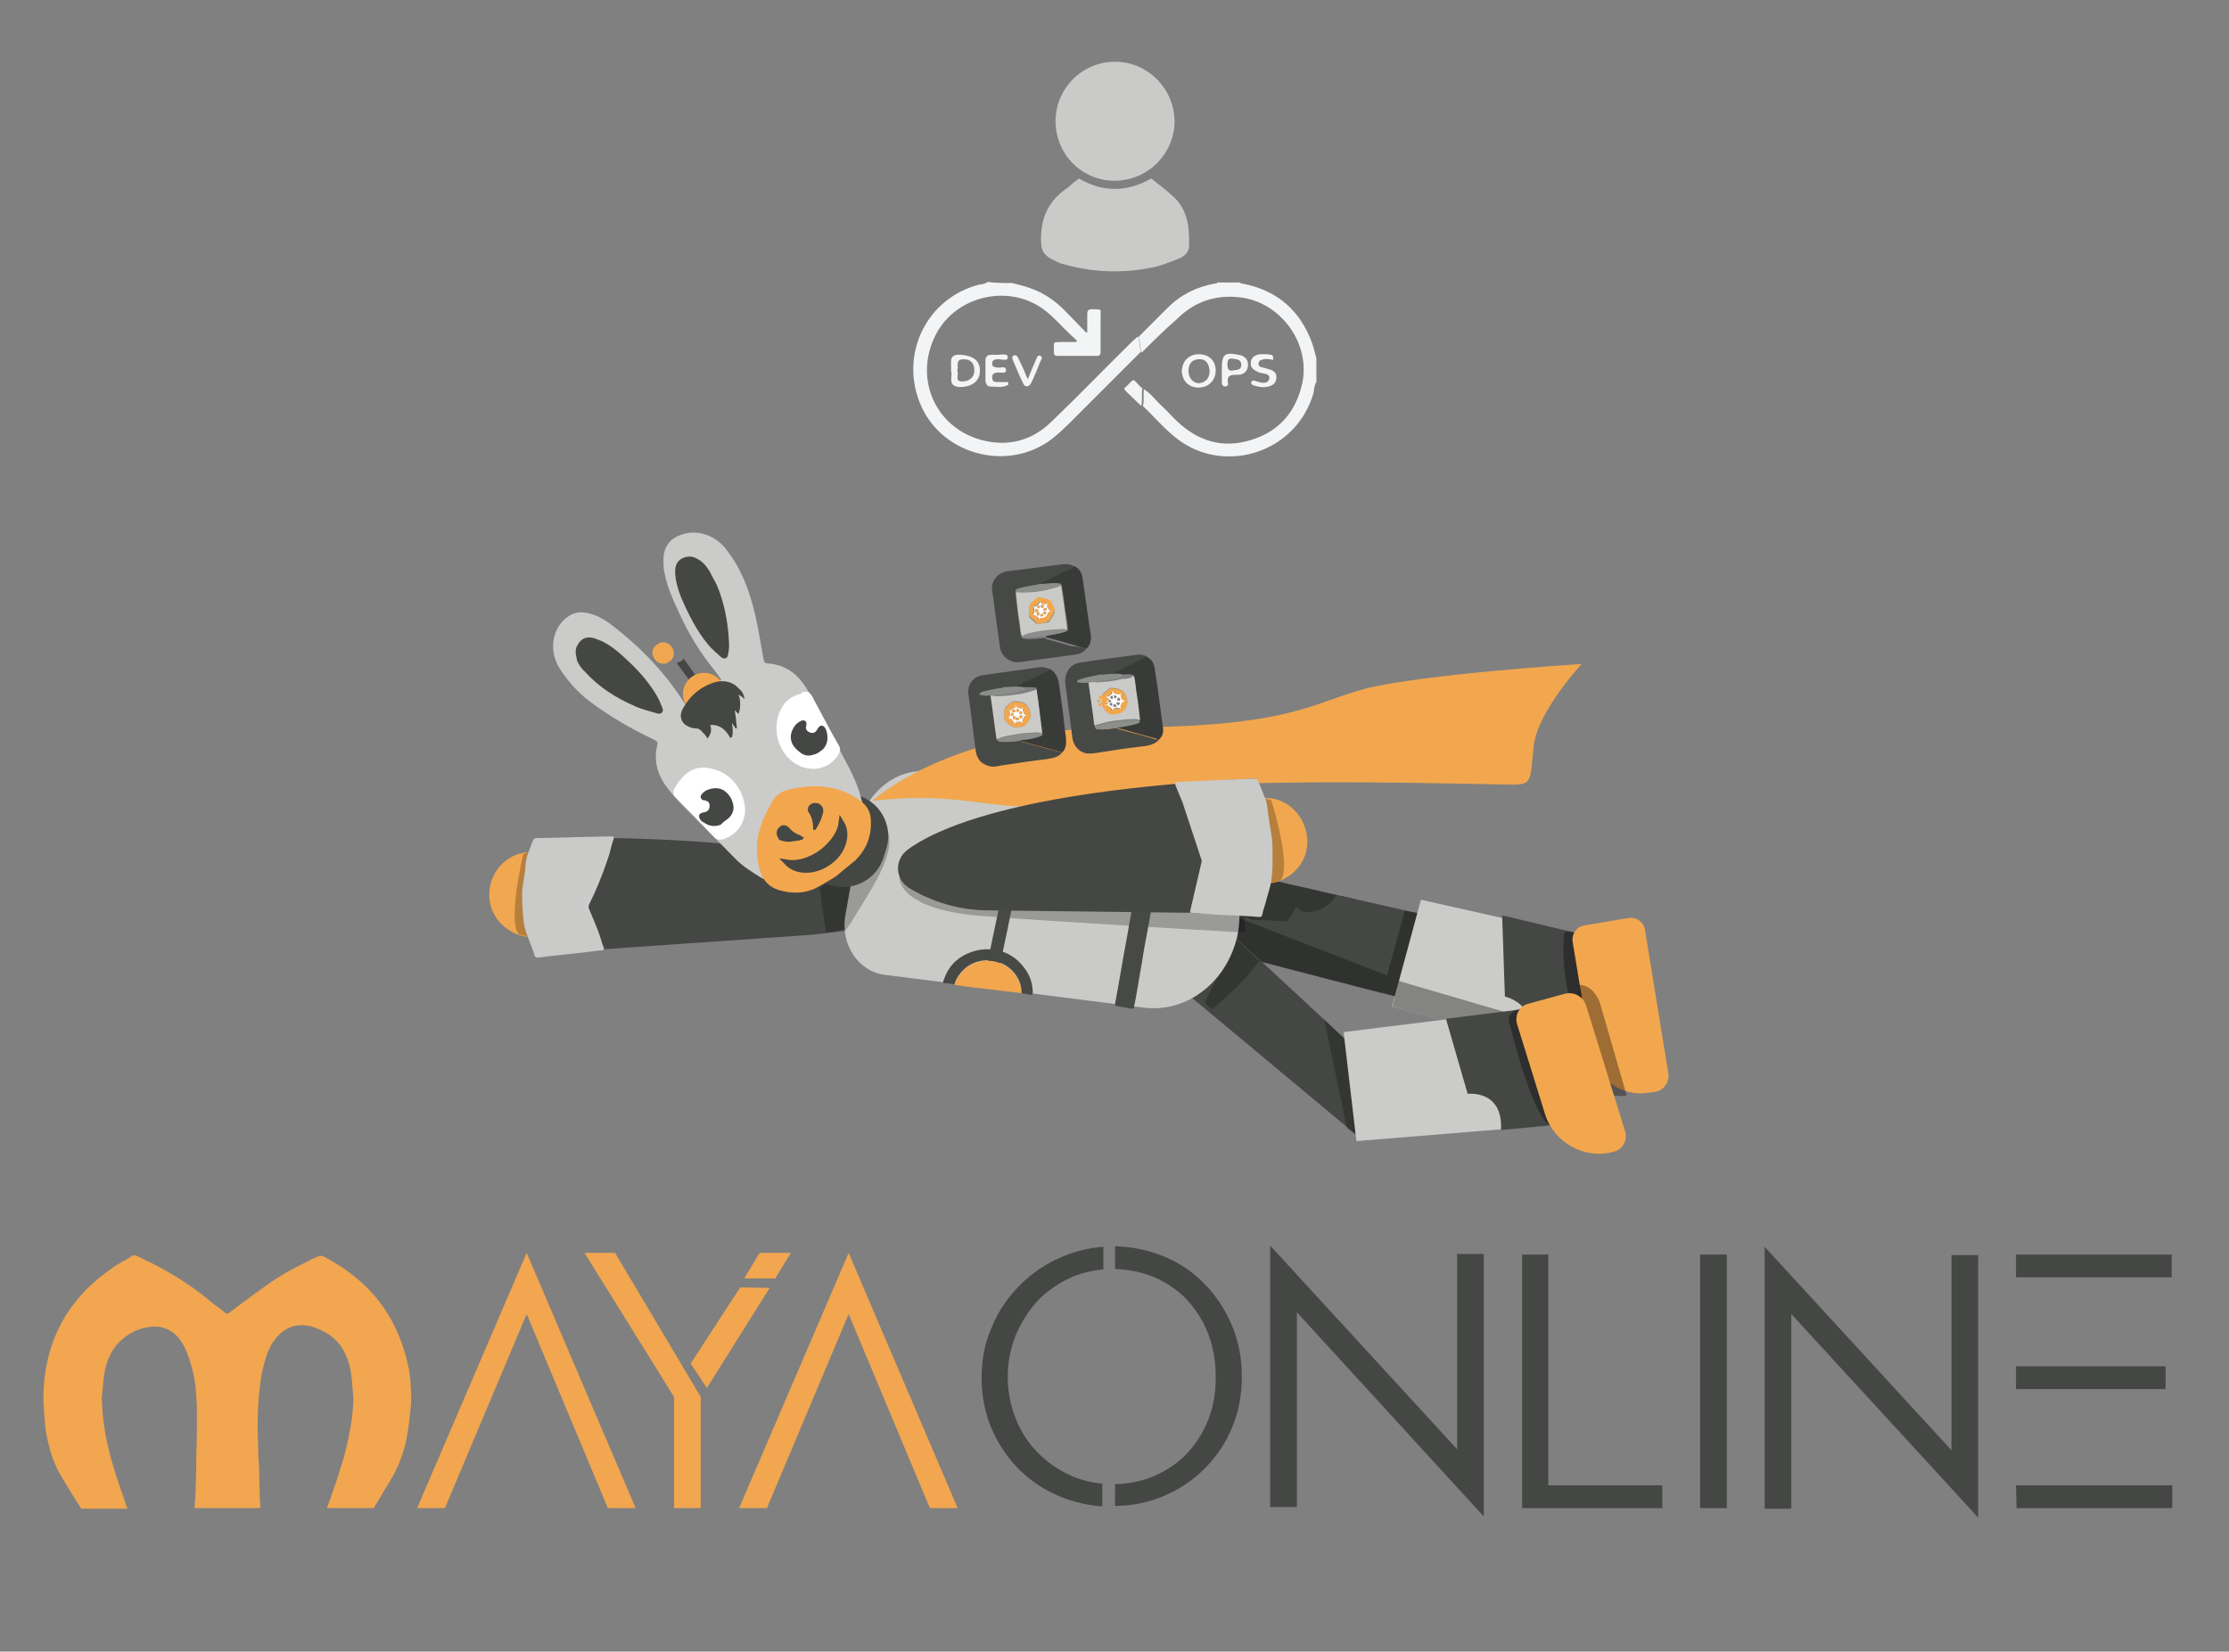 <?xml version="1.0" encoding="utf-8"?>
<!-- Generator: Adobe Illustrator 22.0.0, SVG Export Plug-In . SVG Version: 6.00 Build 0)  -->
<svg version="1.1" id="Layer_1" xmlns="http://www.w3.org/2000/svg" xmlns:xlink="http://www.w3.org/1999/xlink" x="0px" y="0px"
	 viewBox="0 0 400.8 297" style="enable-background:new 0 0 400.8 297;" xml:space="preserve">
<rect x="0" y="0" width="400.8" height="297" fill="#808080" stroke="none"/>
<style type="text/css">
	.st0{fill:#FFFFFF;}
	.st1{fill:#ECECEC;}
	.st2{fill:none;stroke:#EAEAE9;stroke-width:5;stroke-miterlimit:10;}
	.st3{fill:none;stroke:#263140;stroke-width:4;stroke-miterlimit:10;}
	.st4{fill:#CCCBCB;}
	.st5{fill:#F3F4F5;}
	.st6{fill:#563B39;}
	.st7{fill:#AE8070;}
	.st8{fill:#358EBF;}
	.st9{fill:#070808;}
	.st10{fill:#4B3938;}
	.st11{fill:none;stroke:#FFFFFF;stroke-width:3;stroke-miterlimit:10;}
	.st12{fill:none;stroke:#F1A64F;stroke-width:5;stroke-miterlimit:10;}
	.st13{fill:#FAFBFD;}
	.st14{fill:#496DB3;}
	.st15{fill:#1F5180;}
	.st16{fill:#CACAC9;}
	.st17{fill:#454745;}
	.st18{fill:#F1A64F;}
	.st19{fill:none;stroke:#FFFFFF;stroke-width:2;stroke-miterlimit:10;}
	.st20{fill:#262426;}
	.st21{fill:#4A4152;}
	.st22{fill:none;stroke:#1A889B;stroke-miterlimit:10;stroke-dasharray:7.027,7.027;}
	.st23{fill:#FFFFFF;stroke:#1A889B;stroke-width:2;stroke-miterlimit:10;}
	.st24{fill:#F1A74F;}
	.st25{opacity:0.24;}
	.st26{clip-path:url(#SVGID_2_);fill:#454745;}
	.st27{clip-path:url(#SVGID_2_);fill:#EFEEEE;stroke:#454745;stroke-width:3;stroke-miterlimit:10;}
	.st28{opacity:0.3;}
	.st29{opacity:0.24;clip-path:url(#SVGID_4_);}
	.st30{fill:#CBCBCA;}
	.st31{opacity:0.35;}
	.st32{fill:#F2A74E;}
	.st33{fill:#EFEEEE;stroke:#454745;stroke-width:3;stroke-miterlimit:10;}
	.st34{fill:#CDCCCC;}
	.st35{clip-path:url(#SVGID_6_);fill:#EFEEEE;stroke:#454745;stroke-width:3;stroke-miterlimit:10;}
	.st36{fill:#F1A750;}
	.st37{fill:#454745;stroke:#454745;stroke-miterlimit:10;}
	.st38{clip-path:url(#SVGID_8_);fill:#EFEEEE;stroke:#454745;stroke-width:3;stroke-miterlimit:10;}
	.st39{clip-path:url(#SVGID_10_);fill:#454745;}
	.st40{clip-path:url(#SVGID_10_);fill:#EFEEEE;stroke:#454745;stroke-width:3;stroke-miterlimit:10;}
	.st41{opacity:0.24;clip-path:url(#SVGID_12_);}
	.st42{clip-path:url(#SVGID_14_);fill:#EFEEEE;stroke:#454745;stroke-width:3;stroke-miterlimit:10;}
	.st43{fill:#484A48;}
	.st44{fill:#474947;}
	.st45{clip-path:url(#SVGID_16_);fill:#EFEEEE;stroke:#454745;stroke-width:3;stroke-miterlimit:10;}
	.st46{fill:#393B39;}
	.st47{fill:#CACAC8;}
	.st48{fill:#8B8E8B;}
	.st49{fill:#FEFEFE;}
</style>
<g>
	<path class="st16" d="M200.4,32.5c-5.9,0-10.6-4.8-10.6-10.7c0-5.9,4.8-10.7,10.7-10.7c5.9,0,10.7,4.9,10.7,10.8
		C211.1,27.8,206.3,32.5,200.4,32.5z"/>
	<path class="st16" d="M194,32.1c4.3,2.5,8.6,2.5,13,0c1.3,1,2.6,2,3.8,3.1c2.8,2.4,3.1,5.7,3,9.1c0,1.1-0.9,1.8-1.8,2.2
		c-1.6,0.6-3.2,1.3-4.8,1.6c-5.4,1.1-10.7,0.9-16-0.6c-0.5-0.1-0.9-0.3-1.3-0.5c-2.4-1.1-2.8-1.9-2.7-4.6c0.1-3.9,1.8-6.7,5-8.8
		C192.7,33.1,193.3,32.6,194,32.1z"/>
</g>
<g>
	<path class="st5" d="M182,50.9c1.1,0.3,2.1,0.5,3.2,0.9c2.6,0.9,4.7,2.4,6.5,4.3c1.2,1.2,2.4,2.5,3.6,3.7c0.1,0,0.2,0,0.2-0.1
		c0-1,0-2.1,0-3.1c0-0.7,0.1-1,0.9-1c1.8,0.1,1.5-0.2,1.5,1.5c0,2,0,4.1,0,6.1c0,0.5-0.1,0.8-0.7,0.8c-2.3,0-4.7,0-7,0
		c-0.6,0-0.7-0.2-0.7-0.8c0-2-0.2-1.6,1.6-1.7c0.8,0,1.6,0,2.4,0c0.1-0.1,0.1-0.2,0.2-0.2c-0.4-0.4-0.9-0.8-1.3-1.2
		c-1.6-1.5-3-3.2-4.8-4.5c-6-4.4-15-2.6-18.9,3.8c-4.8,8.1-0.7,17.9,8.5,19.9c4.6,1,8.7-0.3,12-3.6c4.9-4.7,9.6-9.6,14.5-14.4
		c0.3-0.3,0.6-0.5,0.9-0.8c0.4,0.8,0.2,1.8,0.6,2.7c-3.5,3.5-7,7-10.5,10.5c-1.8,1.8-3.5,3.6-5.5,5.2c-8.1,6.2-20.3,2.8-23.9-6.7
		c-3.4-8.9,1.5-18.6,10.7-21c0.5-0.1,1.1-0.1,1.6-0.5C179.1,50.9,180.5,50.9,182,50.9z"/>
	<path class="st5" d="M205.3,63.4c-0.4-0.8-0.2-1.8-0.6-2.7c0,0,0,0,0,0c0.2,0,0.2-0.1,0.2-0.3c1.7-1.7,3.3-3.3,5-5
		c2.4-2.4,5.2-3.8,8.5-4.4c0.2,0,0.4,0,0.5-0.2c1.4,0,2.7,0,4.1,0c0.1,0.2,0.2,0.2,0.4,0.2c6.3,1.2,10.5,4.9,12.6,10.9
		c0.3,0.8,0.4,1.6,0.7,2.5c0,1.4,0,2.9,0,4.3c-0.4,0.6-0.4,1.3-0.5,1.9c-3.1,11.1-16.8,15.2-25.4,7.6c-1.9-1.6-3.5-3.5-5.3-5.2
		c0.3-1,0-2,0.2-3c1.3,0.8,2.1,2,3.2,3c1,0.9,1.8,1.9,2.8,2.8c3.8,3.6,8.3,4.9,13.3,3.3c4.9-1.5,7.9-4.9,9.1-9.9
		c1.7-7.2-3.6-14.7-10.9-15.7c-4.5-0.6-8.4,0.7-11.6,3.9C209.3,59.4,207.3,61.4,205.3,63.4z"/>
	<path class="st5" d="M205.4,70c-0.2,1,0.1,2-0.2,3c-0.9-0.9-1.9-1.8-2.8-2.7c-0.3-0.3-0.3-0.5,0-0.7c1.7-1.5,1-1.8,2.8,0.1
		C205.3,69.8,205.2,70,205.4,70L205.4,70z"/>
	<path class="st5" d="M215.6,63.7c1.8,0,3,1.2,3,2.9c0,1.8-1.3,3.1-3.1,3.1c-1.8,0-3-1.3-3-3.1C212.7,64.8,213.8,63.7,215.6,63.7z
		 M217.5,66.7c-0.1-1.3-0.7-2.2-1.9-2.1c-1.2,0-1.9,0.8-1.9,2.1c0,1.3,0.9,2.3,2,2.2C217,68.7,217.5,67.8,217.5,66.7z"/>
	<path class="st5" d="M228.3,64.6c-0.5,0-0.8-0.1-1,0c-0.4,0.1-0.9,0.1-1,0.7c-0.1,0.6,0.4,0.7,0.8,0.8c0.5,0.1,1,0.3,1.4,0.4
		c0.6,0.2,1.1,0.7,1,1.4c0,0.7-0.4,1.3-1.1,1.5c-1,0.4-2,0.2-3-0.1c-0.3-0.1-0.5-0.3-0.4-0.6c0.1-0.3,0.4-0.3,0.7-0.2
		c0.9,0.3,2.2,0.7,2.5-0.3c0.3-1.2-1.2-0.9-2-1.3c-0.8-0.4-1.4-0.8-1.3-1.7c0.1-1,0.8-1.4,1.7-1.5c0.4,0,0.9,0,1.3,0
		c0.4,0.1,1.1,0,1,0.6C229.1,65.1,228.5,64.5,228.3,64.6z"/>
	<path class="st5" d="M219.7,66.6c0-0.1,0-0.2,0-0.3c0-2.6,0.5-3,3-2.5c1.1,0.2,1.8,0.8,1.7,2c-0.1,1-0.8,1.6-1.8,1.6
		c-1,0-2.1-0.1-1.8,1.5c0.1,0.3-0.1,0.6-0.5,0.6c-0.4,0-0.6-0.3-0.6-0.7C219.7,68.1,219.7,67.3,219.7,66.6
		C219.7,66.6,219.7,66.6,219.7,66.6z M221.8,66.6c0.7-0.1,1.4-0.1,1.4-1c0-1-0.9-1-1.6-1.1c-0.8-0.1-0.9,0.4-0.9,1.1
		C220.7,66.4,221,66.8,221.8,66.6z"/>
	<path class="st5" d="M205.4,70c-0.2-0.1-0.2-0.2-0.2-0.4C205.4,69.8,205.5,69.9,205.4,70z"/>
	<path class="st5" d="M171,66.6c0.2-1.2-0.7-3,1.8-2.8c2.2,0.2,3.4,1,3.4,2.9c0,1.8-1.4,2.9-3.6,2.9C170.2,69.5,171.4,67.6,171,66.6
		z M172.1,66.7c0.5,0.5-0.7,2,1.1,1.9c1.2-0.1,2-0.8,2-2c0-1.2-0.6-2-1.9-2C171.6,64.6,172.5,65.9,172.1,66.7z"/>
	<path class="st5" d="M181.3,69.2c-1,0.6-2.2,0.3-3.3,0.3c-0.5,0-0.7-0.5-0.8-0.9c0-1.2,0-2.5,0-3.8c0-0.7,0.4-1,1-1
		c0.2,0,0.4,0,0.7,0c0.8,0.1,2.3-0.4,2.3,0.4c0.1,0.9-1.3,0.3-2,0.4c-0.5,0.1-0.8,0.2-0.8,0.8c0,0.6,0.4,0.6,0.9,0.7
		c0.6,0.1,1.6-0.4,1.6,0.5c0,0.7-1.1,0.3-1.7,0.4c-0.5,0.1-0.8,0.3-0.8,0.8c0,0.6,0.2,0.9,0.8,0.9c0.7,0,1.4,0,2,0
		C181.3,68.8,181.3,69,181.3,69.2z"/>
	<path class="st5" d="M184.8,68.2c0.6-1.5,1.1-2.6,1.6-3.8c0.1-0.3,0.3-0.6,0.7-0.4c0.3,0.1,0.3,0.5,0.1,0.7
		c-0.6,1.4-1.1,2.8-1.8,4.2c-0.3,0.6-1,0.9-1.4,0.1c-0.7-1.4-1.3-2.9-1.9-4.3c-0.1-0.3-0.2-0.7,0.3-0.8c0.4-0.1,0.6,0.3,0.7,0.5
		C183.7,65.6,184.2,66.7,184.8,68.2z"/>
	<path class="st5" d="M204.9,60.4c0,0.1,0,0.3-0.2,0.3C204.7,60.6,204.8,60.5,204.9,60.4z"/>
</g>
<g>
	<path class="st24" d="M92.7,167.9c3.6,1.6,8.2-0.2,9.8-3.9c1.7-3.9,0.1-8.5-3.8-10.1c-4-1.7-8.3-0.1-10.1,3.9
		C87,161.7,88.5,166,92.7,167.9z"/>
	<path class="st25" d="M95,153.2l-0.9,0.4c0,0-2.9,12-0.8,14.4s0,0,0,0l2.2,0.6L95,153.2"/>
	<g>
		<defs>
			<path id="SVGID_9_" d="M257,164.7l-0.1,1.2c-0.3,4.8-1.1,8.5-2.9,12.9l-0.4,1.1l-37.8-9.8l3.2-14L257,164.7z"/>
		</defs>
		<clipPath id="SVGID_2_">
			<use xlink:href="#SVGID_9_"  style="overflow:visible;"/>
		</clipPath>
		<path class="st26" d="M257,164.7l-0.1,1.2c-0.3,4.8-1.1,8.5-2.9,12.9l-0.4,1.1l-37.8-9.8l3.2-14L257,164.7z"/>
		<line class="st27" x1="248.9" y1="163.1" x2="244.9" y2="177.9"/>
		<line class="st27" x1="242.5" y1="161.4" x2="238.5" y2="176.2"/>
		<line class="st27" x1="236" y1="159.6" x2="232" y2="174.4"/>
		<line class="st27" x1="229.6" y1="157.9" x2="225.6" y2="172.7"/>
		<line class="st27" x1="222.8" y1="157.2" x2="218.9" y2="171.5"/>
	</g>
	<polygon class="st28" points="257.1,164.5 252.6,163.8 249.4,175.4 222.8,165.1 222.3,171.8 248.6,178.6 248.6,178.5 253,179.7 	
		"/>
	<g>
		<defs>
			<path id="SVGID_11_" d="M240.5,161c-0.2,0-14.9-3.5-14.9-3.5l-4.7,6.2l9.7,4l10.3-4.8L240.5,161z"/>
		</defs>
		<clipPath id="SVGID_4_">
			<use xlink:href="#SVGID_11_"  style="overflow:visible;"/>
		</clipPath>
		<path class="st29" d="M235.1,158.1c-0.1,0-0.1,0.1-0.2,0.1l-9.4-1.4l-2.1,7.7l0.4,0.8l1.4,0.2c0.2-0.2,6.3,0.2,6.3,0.2l1.6-2.6
			c1,1.3,3.3,1.2,5.3-0.1c2-1.4,3-3.6,2-5C239.6,156.7,237.2,156.7,235.1,158.1z"/>
	</g>
	<path class="st30" d="M292.5,170.1l-0.2,1.6c-1,6.5-2.3,11.6-4.8,17.7l-0.6,1.5l-36.6-9.9l5.2-19.2L292.5,170.1z"/>
	<path class="st17" d="M274.2,187.5c3.2-6.7-3.6-8.3-3.6-8.3l-0.5-14.6l18.9,4.5l-2.1,21.7L274.2,187.5z"/>
	<path class="st31" d="M281.2,168.2c-0.2,3.5-0.5,16.3,7.5,19.2l1.8-18l-8.4-1.9C281.7,167.4,281.3,167.7,281.2,168.2z"/>
	<path class="st32" d="M300,193.1l-4.2-25.8c-0.2-1.5-1.6-2.5-3.1-2.2l-7.7,1.3c-1.5,0.2-2.5,1.6-2.2,3.1l3.2,19.4
		c0.8,5,5.5,8.4,10.5,7.6l1.3-0.2C299.2,196,300.2,194.6,300,193.1z"/>
	<path class="st31" d="M250.4,181l1.1-4.6l29.4,8.6c0,0,0.2,2.3,2.9,4.6l-1.3,0.2L250.4,181z"/>
	<path class="st31" d="M292.5,197l-4.8-16.6c0,0-1-3.2-3.7-3.3l0.1,2.6l2.1,15.5C286.3,195.2,288.9,197.6,292.5,197"/>
	<g>
		<path class="st17" d="M243,187.9l8,6.4c-1.9,4.2-2.9,4.6-6,7.7l-1.2,2l-30.6-25.5l7.6-11.2L243,187.9z"/>
	</g>
	<path class="st30" d="M279.4,180.9l0.4,1.5c1.5,6.4,2.1,11.6,2.1,18.1l0,1.6l-38,3.1l-2.3-19.6L279.4,180.9z"/>
	<path class="st17" d="M269.9,203.2c0.4-7.3-6-6.5-6-6.5l-3.9-13.5l16-2l5.9,20.9L269.9,203.2z"/>
	<path class="st31" d="M271.3,183.5c1.2,5.1,5.8,21.9,8.7,18.5l-2.8-21.1l-3.9,0.5C272.3,181.6,271.1,182.5,271.3,183.5z"/>
	<path class="st32" d="M292.2,203.4l-7-22.6c-0.5-1.6-2.2-2.5-3.8-2.1l-6.6,1.8c-1.6,0.4-2.5,2.1-2,3.7l5,16.1
		c1.6,5.2,7.2,8.3,12.4,6.8v0C291.8,206.7,292.7,205,292.2,203.4z"/>
	<path class="st25" d="M216.7,180.4l1.2,1.1c0,0,5.6-4.4,8.5-8.7l-4-3.8C222.5,169,216.4,180.2,216.7,180.4"/>
	<path class="st17" d="M157.5,158.1c-6-3.4-21.5-8-60.9-7.4c0,0-5.3,11.2,0.4,20.8l47.5-3.3c4.7-0.3,9.4-1,13.3-3.4l1.2-1
		C161.3,162.3,159.9,159.4,157.5,158.1z"/>
	<path class="st34" d="M108.4,170.3c-0.3-1.6-0.9-3-1.5-4.5c-0.3-0.8-0.7-1.6-1-2.4c-0.1-0.2-0.1-0.4,0-0.7c1.3-2.6,2.4-5.3,3.3-8
		c0.4-1,0.6-2.1,0.9-3.2c0-0.1,0.2-0.3,0-0.4c-0.2-0.1-0.3,0.2-0.4,0.3c-1,1.6-1.9,3.2-2.8,4.9c-1.1,2.1-1.9,4.2-2.9,6.3
		c-0.1,0.3-0.2,0.6,0,0.9c1.3,2.2,2.4,4.4,4,6.4C108.2,170,108.3,170.1,108.4,170.3z"/>
	<path class="st16" d="M108.6,170.4c-0.7-1.3-1.2-2.6-1.8-3.9c-0.5-1-0.9-2.1-1.6-3c-0.4-0.5-0.3-1.2,0-1.7c0.1-0.2,0.3-0.4,0.5-0.6
		c1.4-1.4,1.8-3.3,2.5-4.9c0.8-1.7,1.4-3.5,2.1-5.3c0.2-0.5,0.1-0.6-0.5-0.6c-4.4,0.1-8.8,0.2-13.2,0.3c-0.4,0-0.6,0.1-0.8,0.5
		c-0.3,0.9-0.7,1.8-1,2.7c-0.3,0.9-0.3,1.8-0.4,2.8c-0.2,1.6-0.6,3.1-0.5,4.7c0,1.5,0.1,3.1,0.3,4.6c0.2,1.5,0.9,2.9,1.4,4.3
		c0.2,0.5,0.4,1,0.5,1.5c0.1,0.3,0.3,0.4,0.6,0.4c3.2-0.4,6.5-0.7,9.7-1.1c0.7-0.1,1.3-0.2,2-0.2
		C108.6,170.7,108.6,170.5,108.6,170.4z"/>
	<g>
		<defs>
			<path id="SVGID_13_" d="M161.3,161.6c0,0-2.8-11.8-64.7-10.8c0,0-5.3,11.2,0.4,20.8l40.2-4.2L161.3,161.6z"/>
		</defs>
		<clipPath id="SVGID_6_">
			<use xlink:href="#SVGID_13_"  style="overflow:visible;"/>
		</clipPath>
	</g>
	<path class="st16" d="M222.6,167.7L222.6,167.7c-1.6,8.6-9,14.5-16.9,13.5l-46.6-5.9c-4.8-0.6-8-5.5-7.1-10.7l3.4-19
		c2.7-5.3,8-7.8,12.7-6.7l43.4,10.1C219.3,151,224.1,159.1,222.6,167.7z"/>
	<path class="st25" d="M151.9,167.5l-3.4,0.2l-1.1-8l12.3-10.1c1.4,4.7-4.2,11.9-6.6,16.2L151.9,167.5z"/>
	<path class="st17" d="M159.4,152.5l-0.5,1.6c-1.2,4-5.4,6.3-9.5,5.1l-6-1.8l4.8-16.2l6,1.8C158.3,144.2,160.6,148.5,159.4,152.5z"
		/>
	<path class="st30" d="M137.3,158.1c-1.8-1.1-3.8-2.3-5.2-3.8c-2.7-2.8-5.5-5.5-8.2-8.3c-1.2-1.2-2.4-2.4-3.5-3.8
		c-2-2.4-3-5.1-2.2-8.3c0.1-0.5-0.2-0.7-0.6-0.9c-4.1-1.9-8-4.2-11.6-6.9c-2.1-1.6-3.9-3.6-5.3-5.8c-2.2-3.3-1.4-7.7,1.7-9.6
		c1.1-0.7,2.3-0.7,3.5-0.4c1.7,0.4,3.1,1.3,4.5,2.4c5,3.9,9.3,8.4,12.7,13.8c0.1,0.1,0.2,0.2,0.3,0.3c1-0.9,2-1.8,3-2.5
		c1-0.8,2.2-1.4,3.3-2.1c-0.5-0.6-0.9-1.3-1.5-2c-2.4-3-4.4-6.3-6-9.8c-1.1-2.4-2.2-4.7-2.7-7.3c-0.2-0.8-0.2-1.6-0.2-2.5
		c0-2.2,1.1-3.7,3.1-4.4c2.8-1.1,6.2,0,8.1,2.5c2.8,3.5,4.3,7.6,5.3,11.9c0.6,2.6,1,5.3,1.5,8c0.1,0.5,0.3,0.7,0.7,0.7
		c3.3,0.2,5.6,2,7.2,4.8c2.3,4.1,4.4,8.2,6.6,12.3c1.3,2.4,2.5,4.8,3.1,7.4c0.1,0.2,0.1,0.4,0.1,0.6c-1.3-0.5-2.6-1.1-3.9-1.6
		c-2.3-0.8-4.6-1-7-0.7c-2.9,0.4-4.9,1.8-6.2,4.4c-1.6,3.4-1.7,6.6-1,10.3C137.2,157.2,137.3,157.9,137.3,158.1z"/>
	<path class="st0" d="M121.1,142.1c1.7-3.1,3.7-4.4,6.2-4c3.5,0.5,6,3.1,6.6,6.6c0.4,2.7-1,5.1-3.5,6.1c-0.8,0.3-1.5,0.3-2.1-0.4
		c-2.3-2.5-4.7-4.9-7.1-7.3C121.1,142.8,121.1,142.4,121.1,142.1z"/>
	<path class="st0" d="M145.3,124.4c0.6,0.4,0.9,1.1,1.2,1.7c1.4,2.6,2.8,5.3,4.3,7.9c0.4,0.6,0.3,1.1-0.1,1.8
		c-1.7,2.6-5,3.2-7.7,1.5c-3-1.9-4.2-6-2.8-9.3c0.6-1.5,1.7-2.6,3.3-3.1c0.2-0.1,0.6-0.1,0.7-0.4
		C144.5,124.4,144.9,124.4,145.3,124.4z"/>
	<path class="st17" d="M122.9,118.4c1.8,2.5,3.6,5,5.4,7.5c0.9,1.3,1.9,2.6,2.8,3.9c0.1,0.2,0.2,0.2,0,0.4c-0.9,0.6-0.9,0.6-1.6-0.3
		c-1.1-1.5-2.2-3-3.3-4.5c-1.5-2-2.9-4-4.4-6c0,0,0-0.1-0.1-0.2C122.2,119,122.7,118.9,122.9,118.4z"/>
	<path class="st36" d="M120.9,118.4c-0.2,0.5-0.7,0.6-1.1,0.9c-1.2,0.3-2.4-0.5-2.5-2c0-0.8,0.9-1.7,1.8-1.8c0.9-0.1,1.9,0.7,2,1.6
		C121.2,117.6,121.2,118,120.9,118.4z"/>
	<circle class="st32" cx="126.6" cy="124.8" r="3.8"/>
	<path class="st32" d="M150.3,157.6c-1,0.6-2.4,1.5-3.8,2.2c-2,0.9-4.2,0.9-6.3,0.3c-2.1-0.6-3.2-2-3.7-4.1
		c-0.7-2.8-0.5-5.6,0.6-8.3c0.5-1.2,1.1-2.4,1.7-3.5c0.7-1.3,1.9-2,3.4-2.3c4-0.9,7.8-0.7,11.3,1.3c0.7,0.4,1.3,0.8,1.9,1.4
		c0.8,0.8,1.2,1.9,1.2,3.1c0.1,2.8-0.9,5.2-2.9,7.1C152.6,155.7,151.6,156.5,150.3,157.6z"/>
	<path class="st17" d="M129.4,106.5c1.1,3.1,1.6,6.3,1.7,9.6c0,0.6-0.1,1.1-0.2,1.7c-0.1,0.6-0.7,0.8-1.2,0.4
		c-0.8-0.7-1.6-1.4-2.3-2.2c-2.1-2.5-3.6-5.5-4.9-8.5c-0.6-1.5-1.1-3.2-1.1-4.8c0-0.9,0.3-1.7,1.1-2.2c0.9-0.5,1.9-0.6,2.9,0
		c1.5,0.8,2.2,2.2,2.9,3.6C128.8,104.9,129.1,105.7,129.4,106.5z"/>
	<path class="st17" d="M103.8,118.9c-0.3-1.3-0.5-2.1,0.1-3c0.8-1.4,2.1-1.5,3.3-1c2.4,0.8,4.2,2.5,6,4.2c1.9,1.8,3.6,3.8,4.9,6
		c0.4,0.7,0.7,1.4,1,2.2c0.3,0.6-0.1,1.2-0.9,1c-1.3-0.4-2.7-0.7-4-1.3c-3.5-1.5-6.6-3.5-9.1-6.3C104.4,120.1,104,119.3,103.8,118.9
		z"/>
	<g>
		<path class="st17" d="M139.9,150.6c-0.4-0.5-0.3-1.4,0.2-1.8c0.4-0.5,1-0.5,1.5-0.2c0.2,0.1,0.3,0.3,0.5,0.5
			c0.5,0.5,1.1,0.9,1.8,1.1c0,0,0.1,0,0.1,0.1c0,0.1,0.1,0.1,0.1,0.1c0.1,0,0.2,0.1,0.3,0.1c0.1,0,0.1,0.1,0.1,0.2
			c0,0.1-0.1,0.2-0.3,0.3c-0.6,0.2-1.1,0.2-1.7,0.3c-0.5,0.1-0.9,0.1-1.4,0c-0.4-0.1-0.8-0.1-1.1-0.4
			C140,150.8,139.9,150.7,139.9,150.6z"/>
		<path class="st17" d="M145.8,144.6c0.2-0.1,0.4-0.2,0.6-0.2c0.3,0,0.5,0,0.8,0.1c0.3,0.1,0.4,0.3,0.6,0.5c0.3,0.5,0.3,1,0.1,1.5
			c-0.2,0.8-0.6,1.6-1,2.3c-0.1,0.1-0.1,0.2-0.2,0.3c0,0.1-0.1,0.1-0.1,0.1c-0.1,0.1-0.2,0.1-0.3,0c-0.1,0-0.1-0.2-0.1-0.3
			c0-0.4,0-0.8-0.1-1.1c-0.1-0.6-0.3-1.1-0.6-1.6c-0.2-0.2-0.3-0.5-0.2-0.8C145.3,145.1,145.5,144.8,145.8,144.6z"/>
	</g>
	<path class="st17" d="M133.4,124.4c-0.3-0.4-0.7-0.7-1.1-1.1l0,0c-1-0.8-2.5-1-3.8-0.6c-2.6,0.8-4.6,2.5-5.9,5.1
		c0,0.1-0.1,0.2-0.1,0.3c-0.3,1,0.2,2,1,2.4c0.5,0.3,1.1,0.5,1.8,0.5c0.6,0,1.1,0.8,1.6,1.3c0.1,0.1,0.2,0.3,0.3,0.5
		c0.7-0.8,0.8-1.6,0.5-2.4c1.5-0.2,2.8,0.7,3.6,2.3c0.1,0,0.1-0.1,0.2-0.1c0,0,0,0,0.1,0c0.2-0.6,0.2-1.5,0-2.6l0.7,1
		c0.1,0,0.1,0,0.2-0.1c-0.1-1.1-0.2-2.1-0.4-3.2c0.2,0.2,0.4,0.4,0.7,0.7c0.4-1.2,0.4-2.3,0-3.5c0.4,0.2,0.7,0.5,1.1,0.8
		C133.8,125.3,133.7,124.8,133.4,124.4z"/>
	<path class="st17" d="M147.5,135.1c-0.4,0.3-0.7,0.5-1.2,0.6c-0.8,0.3-1.6,0.2-2.3-0.3c-0.7-0.5-1.3-1.1-1.6-1.8
		c-0.4-1-0.2-2,0.4-2.9c0.3-0.5,0.7-0.8,1.3-1.1c0.5-0.2,1,0.1,0.9,0.7c0,0.2,0,0.3-0.1,0.4c0,0.5,0.2,0.8,0.7,1
		c0.5,0.2,0.9,0.1,1.2-0.3c0.1-0.1,0.1-0.2,0.2-0.3c0.1-0.1,0.1-0.2,0.2-0.3c0.3-0.4,0.7-0.4,1-0.1c0.3,0.3,0.4,0.7,0.5,1.1
		c0.2,1,0.1,2-0.6,2.8C148,134.8,147.7,134.9,147.5,135.1z"/>
	<path class="st17" d="M130.4,147.6c0.4-0.3,0.7-0.5,1-0.9c0.5-0.7,0.6-1.4,0.4-2.2c-0.2-0.8-0.6-1.5-1.3-2.1
		c-0.8-0.7-1.8-0.8-2.9-0.5c-0.6,0.2-1,0.4-1.4,0.9c-0.4,0.4-0.2,1,0.3,1.1c0.1,0,0.3,0,0.4,0.1c0.5,0.1,0.7,0.4,0.7,0.9
		c0,0.5-0.2,0.9-0.7,1.1c-0.1,0-0.3,0.1-0.4,0.1c-0.1,0-0.2,0-0.3,0.1c-0.5,0.1-0.6,0.5-0.4,1c0.2,0.4,0.5,0.6,0.9,0.8
		c0.9,0.6,1.9,0.7,2.9,0.3C130,147.9,130.2,147.7,130.4,147.6z"/>
	<path class="st37" d="M147.7,153.3c-2.1,1.5-4.4,2.1-6.2,1.8c1.7,1.8,4.9,1.8,7.5,0s3.6-5,2.3-7.1
		C151.1,149.7,149.8,151.7,147.7,153.3z"/>
	<path class="st25" d="M161.7,157.7c0,0-0.5,5.8,14.7,7c15.2,1.2,47.5,3,47.5,3l-0.2-5L161.7,157.7z"/>
	<path class="st43" d="M179.5,174.1c-0.6-0.1-1.3-0.3-1.9-0.4c-0.2,0-0.1-0.2-0.1-0.3c0.5-2.2,0.9-4.4,1.4-6.7
		c0.6-2.7,1.1-5.4,1.7-8.1c0.1-0.6,0.2-1.2,0.4-1.8c0.1-0.2,0.1-0.3,0.4-0.3c0.6,0.2,1.1,0.2,1.7,0.4c0.2,0.1,0.2,0.1,0.2,0.3
		c-0.4,1.8-0.8,3.6-1.2,5.4c-0.5,2.2-0.9,4.5-1.4,6.7c-0.3,1.4-0.6,2.9-0.9,4.3C179.8,173.9,179.9,174.2,179.5,174.1z"/>
	<path class="st44" d="M208.7,153.9c-0.4,2.3-0.8,4.6-1.2,6.9c-0.4,2.1-0.7,4.1-1.1,6.2c-0.4,2.1-0.8,4.2-1.1,6.3
		c-0.4,2.1-0.7,4.2-1.1,6.3c-0.1,0.5-0.2,1-0.3,1.5c0,0.2-0.1,0.3-0.4,0.3c-0.9-0.2-1.8-0.3-2.7-0.5c-0.2,0-0.3-0.1-0.3-0.4
		c0.7-3.7,1.3-7.5,2-11.2c0.5-2.8,1-5.6,1.5-8.4c0.4-2.4,0.9-4.9,1.3-7.3c0-0.2,0.1-0.4,0.3-0.3c0.9,0.2,1.9,0.3,2.8,0.5
		C208.6,153.7,208.9,153.7,208.7,153.9z"/>
	<path class="st34" d="M214.4,163.7c0.3-1.8,0.8-3.6,1.3-5.4c0.3-0.9,0.6-1.9,0.9-2.8c0.1-0.3,0.1-0.5,0-0.8c-1.5-3-2.7-6-3.8-9.1
		c-0.4-1.2-0.8-2.4-1.1-3.7c0-0.2-0.2-0.4,0-0.5c0.2-0.1,0.3,0.2,0.4,0.3c1.1,1.8,2.1,3.6,3.1,5.5c1.2,2.3,2.2,4.7,3.2,7.1
		c0.2,0.4,0.2,0.7,0,1.1c-1.2,2.6-2.3,5.3-3.8,7.8C214.6,163.4,214.5,163.5,214.4,163.7z"/>
	<g>
		<defs>
			<path id="SVGID_15_" d="M159.4,157.2c0,0,2.4-14,66.2-17.1c0,0,6,12.7,0.6,24.3l-41.6-2.1L159.4,157.2z"/>
		</defs>
		<clipPath id="SVGID_8_">
			<use xlink:href="#SVGID_15_"  style="overflow:visible;"/>
		</clipPath>
	</g>
	<path class="st32" d="M156.9,144c0,0,14.1-13.2,45-13.2c30.2,0,34.2-4.5,43.4-6.9c10.4-2.7,39.1-4.5,39.1-4.5s-7.8,8.4-8.6,14.6
		c-0.7,6.2-0.1,7.2-4.1,7.1c-20.2-0.4-60.9-1.4-76.7,2.5S176.5,141.9,156.9,144z"/>
	<path class="st24" d="M230.8,158.1c-3.5,1.9-8.2,0.4-10.1-3.3c-2-3.8-0.6-8.4,3.2-10.4c3.9-2,8.3-0.6,10.3,3.3
		C236.1,151.5,234.9,156,230.8,158.1z"/>
	<polyline class="st25" points="243.7,204 242.2,202.9 238.1,183.3 241.7,186.8 243.7,204 	"/>
	<path class="st25" d="M227.6,143.6l1,0.3c0,0,3.7,11.8,1.7,14.4c-2,2.6,0,0,0,0l-2.1,0.7L227.6,143.6"/>
	<path class="st17" d="M163.2,152.8c6-4.4,21.8-10.8,62.5-12.8c0,0,6,12.7,0.6,24.3l-49.1-0.6c-4.8-0.1-9.6-1.5-13.7-4v0
		C160.9,158.1,160.8,154.6,163.2,152.8z"/>
	<path class="st16" d="M227.5,143.6c-0.4-1-0.8-2-1.2-3c-0.2-0.4-0.4-0.6-0.8-0.6c-4.5,0.2-9.1,0.4-13.6,0.6c-0.6,0-0.7,0.2-0.5,0.7
		c0.4,1,0.8,2,1.2,2.9l3.5,10.6l-2.2,9.5l0.2-0.4c0,0.1,0,0.3,0.1,0.3c0.7-0.1,1.4,0,2.1,0.1c3.3,0.3,6.8,0.3,10.1,0.6
		c0.4,0,0.5-0.1,0.6-0.5c0.1-0.6,0.3-1.2,0.5-1.8c0.4-1.7,1.1-3.4,1.2-5.1c0.2-1.8,0.1-3.6,0.1-5.3c0-1.8-0.5-3.6-0.7-5.4
		C227.9,145.7,227.9,144.6,227.5,143.6z"/>
	<path class="st44" d="M195.4,116.6c-0.5,0.6-1.1,1-1.9,1.1c-3,0.4-6,0.8-9,1.2c-0.8,0.1-1.5,0.3-2.3,0.1c-1.2-0.3-2.2-1.3-2.4-2.6
		c-0.3-2.4-0.7-4.9-1-7.3c-0.1-0.9-0.2-1.8-0.4-2.7c-0.3-1.8,0.9-3.5,3-3.7c3.2-0.4,6.3-0.8,9.5-1.2c0.8-0.1,1.6-0.1,2.3,0.4
		c-0.6,0.5-1.4,0.7-2.1,1.1c-1.4,0.7-2.8,1.3-4.1,2c-0.1,0.1-0.1,0.1,0,0.2c-0.7,0.2-1.4,0.2-2,0.4c-0.6,0.2-1.2,0.2-1.8,0.4
		c-0.2,0.1-0.6,0.1-0.6,0.6c0,0.1,0,0.2,0,0.3c0.2,1.8,0.4,3.6,0.7,5.5c0.1,0.7,0.1,1.5,0.4,2.2c0.1,0.3,0.4,0.2,0.6,0.3
		c1.2,0.1,2.5-0.1,3.7-0.2c0,0.3,0.3,0.3,0.4,0.3c1.4,0.4,2.9,0.8,4.3,1.2C193.6,116.2,194.5,116.5,195.4,116.6z"/>
	<path class="st44" d="M191,135.3c-0.7,0.9-1.7,1-2.7,1.2c-2.6,0.3-5.3,0.7-7.9,1.1c-0.8,0.1-1.6,0.4-2.4,0.2
		c-1.7-0.4-2.4-1.4-2.6-3.1c-0.3-2.4-0.6-4.7-0.9-7.1c-0.1-1-0.3-2-0.4-3c-0.1-1.5,0.9-3,2.7-3.2c3.3-0.5,6.7-0.9,10-1.4
		c0.7-0.1,1.4,0,2.1,0.4c0,0.1,0,0.2-0.1,0.2c-0.6,0.3-1.2,0.6-1.8,0.9c-1.5,0.7-2.9,1.4-4.4,2.1c-0.1,0-0.1,0.1-0.1,0.2
		c0,0,0,0,0,0c0,0-0.1,0.1-0.1,0.1c-1.2,0.1-2.4,0.4-3.6,0.7c-0.3,0.1-0.6,0.2-0.5,0.6c0.4,2.6,0.7,5.3,1.1,7.9
		c0.2,0.3,0.5,0.3,0.8,0.3c1.1,0,2.2-0.1,3.3-0.2c0.2,0.2,0.4,0.2,0.7,0.3c1.4,0.4,2.7,0.7,4.1,1.1C189.1,134.8,190,135.1,191,135.3
		z"/>
	<path class="st44" d="M208.3,133.1c-0.5,0.6-1.2,0.8-2,1c-2.4,0.3-4.8,0.6-7.2,1c-1,0.1-2.1,0.4-3.1,0.4c-1.7,0.1-3-1.2-3.2-3
		c-0.3-2.6-0.7-5.2-1-7.8c-0.1-1-0.4-1.9-0.2-3c0.2-1.2,1.2-2.3,2.3-2.5c1.3-0.2,2.6-0.4,4-0.6c1.5-0.2,3.1-0.4,4.6-0.6
		c0.7-0.1,1.5-0.2,2.2-0.3c0.6,0,1.2,0.1,1.7,0.5c-1,0.5-2,1-3,1.5c-1.2,0.6-2.5,1.1-3.6,1.8c-0.1,0-0.2,0.1-0.3,0.1
		c-1.1,0.2-2.3,0.4-3.3,0.8c-0.2,0.1-0.5,0.1-0.4,0.5c0.3,2.1,0.5,4.2,0.9,6.4c0.1,0.5,0,1.1,0.3,1.6c0,0.2,0.2,0.1,0.3,0.2
		c1.2,0.2,2.4-0.1,3.6-0.2c0,0.1,0.1,0.1,0.2,0.2c2.3,0.6,4.6,1.2,6.9,1.9C208,132.8,208.2,132.8,208.3,133.1z"/>
	<path class="st46" d="M208.3,133.1c-0.1-0.2-0.3-0.2-0.5-0.3c-2.3-0.6-4.6-1.3-6.9-1.9c-0.1,0-0.1-0.1-0.2-0.2
		c1.2-0.1,2.3-0.4,3.5-0.7c0.3-0.1,0.6-0.1,0.7-0.5c-0.2-1.6-0.4-3.2-0.6-4.7c-0.2-1.1-0.2-2.2-0.5-3.3c-0.1-0.2-0.2-0.2-0.4-0.2
		c-0.6-0.1-1.2,0-1.8,0c-0.7,0-1.3,0.2-2,0.1c1.2-0.7,2.4-1.2,3.6-1.8c1-0.5,2-1,3-1.5c0.8,0.4,1.2,1,1.4,1.9c0.2,1.3,0.4,2.6,0.6,4
		c0.3,2.3,0.6,4.5,0.9,6.8C209.3,131.7,209,132.5,208.3,133.1z"/>
	<path class="st46" d="M191,135.3c-1-0.3-1.9-0.5-2.9-0.8c-1.4-0.4-2.7-0.7-4.1-1.1c-0.2-0.1-0.5-0.1-0.7-0.3
		c0.1-0.1,0.2-0.1,0.3-0.1c1.2-0.1,2.3-0.4,3.4-0.7c0.2-0.1,0.5-0.1,0.4-0.5c-0.2-1.6-0.4-3.2-0.6-4.8c-0.1-1-0.3-2-0.4-3
		c0-0.4-0.3-0.4-0.6-0.4c-1.1-0.1-2.3,0-3.4,0.1c0-0.1,0-0.2,0.1-0.2c1.5-0.7,2.9-1.4,4.4-2.1c0.6-0.3,1.2-0.6,1.8-0.9
		c0.1,0,0.1-0.1,0.1-0.2c1,0.6,1.4,1.5,1.6,2.5c0.4,2.9,0.8,5.7,1.1,8.6c0.1,0.6,0.2,1.3,0.2,2C191.7,134.2,191.5,134.8,191,135.3z"
		/>
	<path class="st46" d="M187,105.1c-0.1-0.1-0.1-0.1,0-0.2c1.4-0.7,2.8-1.3,4.1-2c0.7-0.4,1.5-0.5,2.1-1.1c1,0.5,1.4,1.4,1.5,2.4
		c0.4,2.8,0.8,5.7,1.2,8.5c0.1,0.9,0.4,1.7,0.2,2.6c-0.1,0.5-0.3,1-0.7,1.3c-0.9-0.1-1.7-0.4-2.6-0.7c-1.4-0.4-2.9-0.8-4.3-1.2
		c-0.2,0-0.4,0-0.4-0.3c0.1,0,0.1,0,0.2-0.1c1.1-0.2,2.2-0.3,3.3-0.7c0.2-0.1,0.4-0.1,0.4-0.4c0-1-0.2-2.1-0.4-3.1
		c-0.2-1.6-0.4-3.2-0.7-4.9c-0.1-0.3-0.3-0.3-0.6-0.3C189.1,104.9,188,105,187,105.1z"/>
	<path class="st32" d="M183.7,178.6c-1.7-0.2-3.4-0.4-5-0.6c-1.4-0.2-2.8-0.3-4.2-0.5c-1-0.1-2-0.3-2.9-0.4c0.4-1.2,1.1-2.2,2.1-3
		c2.1-1.8,5.5-1.8,7.7,0C182.8,175.2,183.6,176.7,183.7,178.6z"/>
	<path class="st44" d="M183.7,178.6c0-1.9-0.9-3.5-2.3-4.6c-2.3-1.8-5.6-1.7-7.7,0c-1,0.8-1.7,1.8-2.1,3c-0.6-0.1-1.2-0.2-1.8-0.2
		c-0.3,0-0.2-0.1-0.2-0.3c0.3-0.9,0.7-1.8,1.2-2.5c0.8-1.1,1.8-1.9,3.1-2.5c1.8-0.8,3.6-1,5.5-0.6c1.8,0.4,3.3,1.3,4.5,2.8
		c1.2,1.4,1.8,3,1.8,4.8c0,0.2,0,0.4-0.3,0.4C184.8,178.8,184.2,178.7,183.7,178.6z"/>
	<path class="st47" d="M190.8,105.3c0.2,1.6,0.5,3.2,0.7,4.9c0.1,1,0.3,2.1,0.4,3.1c-0.2-0.1-0.5-0.2-0.7-0.1
		c-1.8,0.1-3.5,0.2-5.3,0.6c-0.7,0.2-1.5,0.3-2.1,0.7c-0.3-0.7-0.3-1.4-0.4-2.2c-0.3-1.8-0.5-3.6-0.7-5.5c0-0.1,0-0.2,0-0.3
		C185.4,106.7,188.1,106.3,190.8,105.3z M186.7,112.2c0.7-0.1,1.2-0.2,1.8-0.3c0.1,0,0.2-0.1,0.2-0.1c0.3-0.6,0.8-1.1,0.9-1.7
		c0.1-0.4-0.3-0.8-0.4-1.3c-0.1-0.1-0.1-0.3-0.2-0.4c-0.1-0.1-0.1-0.2-0.2-0.3c-0.6-0.3-1.3-0.4-1.9-0.5c-0.3-0.1-0.6,0.4-0.9,0.5
		c-0.2,0.1-0.3,0.3-0.5,0.4c-0.3,0.2-0.4,0.5-0.4,0.8c0,0.4,0,0.8-0.1,1.2c-0.1,0.3,0.1,0.5,0.3,0.7c0.3,0.3,0.7,0.6,1,0.9
		C186.4,112.1,186.5,112.2,186.7,112.2z"/>
	<path class="st48" d="M190.8,105.3c-2.7,1-5.4,1.3-8.2,1.1c-0.1-0.4,0.3-0.5,0.6-0.6c0.6-0.2,1.2-0.3,1.8-0.4
		c0.7-0.2,1.4-0.2,2-0.4c1.1,0,2.2-0.2,3.2-0.1C190.5,105,190.7,105,190.8,105.3z"/>
	<path class="st48" d="M183.7,114.4c0.7-0.4,1.4-0.6,2.1-0.7c1.7-0.4,3.5-0.5,5.3-0.6c0.2,0,0.5,0.1,0.7,0.1c0,0.3-0.2,0.3-0.4,0.4
		c-1.1,0.4-2.2,0.5-3.3,0.7c-0.1,0-0.1,0-0.2,0.1c-1.2,0.1-2.5,0.3-3.7,0.2C184.1,114.6,183.8,114.7,183.7,114.4z"/>
	<path class="st47" d="M186.4,124c0.1,1,0.3,2,0.4,3c0.2,1.6,0.4,3.2,0.6,4.8c-0.3,0-0.6-0.1-1-0.1c-1.4,0.1-2.7,0.1-4,0.4
		c-1.1,0.2-2.2,0.3-3.2,0.9c-0.4-2.6-0.7-5.3-1.1-7.9c0.3-0.1,0.6,0.1,1,0.1c1.5,0,2.9-0.2,4.4-0.4
		C184.5,124.6,185.5,124.3,186.4,124z M182.6,130.8c0.5-0.2,1.3,0.1,1.8-0.5c0.4-0.5,0.9-1.1,0.9-1.7c0-0.6-0.3-1.4-0.8-1.9
		c-0.5-0.5-1.3-0.6-2-0.6c-0.6,0-1.2,0.6-1.6,1c-0.5,0.5-0.2,1.3-0.3,2C180.5,129.6,181.9,130.8,182.6,130.8z"/>
	<path class="st48" d="M184.4,124c-1,0.3-1.9,0.6-2.9,0.7c-1.5,0.2-2.9,0.4-4.4,0.4c-0.3,0-0.6-0.2-1-0.1c0-0.4,0.3-0.5,0.5-0.6
		c1.2-0.3,2.4-0.6,3.6-0.7c0,0,0.1-0.1,0.1-0.1c0,0,0,0,0,0c1.1-0.1,2.3-0.2,3.4-0.1C184.1,123.7,184.4,123.6,184.4,124z"/>
	<path class="st48" d="M179.3,133.1c1-0.6,2.1-0.6,3.2-0.9c1.3-0.3,2.7-0.3,4-0.4c0.3,0,0.6,0.1,1,0.1c0,0.3-0.2,0.4-0.4,0.5
		c-1.1,0.4-2.2,0.6-3.4,0.7c-0.1,0-0.2,0-0.3,0.1c-1.1,0.1-2.2,0.3-3.3,0.2C179.7,133.3,179.4,133.3,179.3,133.1z"/>
	<path class="st46" d="M180.4,123.8c0,0-0.1,0.1-0.1,0.1C180.3,123.8,180.4,123.8,180.4,123.8z"/>
	<path class="st47" d="M203.9,121.5c0.3,1.1,0.3,2.2,0.5,3.3c0.3,1.6,0.4,3.2,0.6,4.7c-0.3-0.1-0.6-0.2-1-0.2
		c-0.9,0-1.8,0.1-2.7,0.2c-1.4,0.1-2.7,0.4-4,0.8c-0.2,0.1-0.4,0-0.4,0.3c-0.3-0.5-0.2-1.1-0.3-1.6c-0.3-2.1-0.6-4.2-0.9-6.4
		c0.6,0,1.1,0.1,1.7,0.1c1.5-0.1,2.9-0.2,4.3-0.6C202.4,122.1,203.2,122.1,203.9,121.5z M198.1,126.3c0,0.8,1.2,2.2,1.8,2.1
		c0.7-0.1,1.4,0,1.9-0.5c0.5-0.4,0.9-1.1,0.9-1.7c0-0.6-0.3-1.3-0.7-1.8c-0.5-0.5-1.3-0.6-1.9-0.7c-0.7-0.1-1.2,0.6-1.7,1
		C197.9,125.2,198.3,125.9,198.1,126.3z"/>
	<path class="st48" d="M201.9,121.5c-0.6,0.5-1.4,0.6-2.2,0.7c-1.4,0.3-2.9,0.4-4.3,0.6c-0.5,0-1.1,0-1.7-0.1
		c-0.1-0.4,0.2-0.4,0.4-0.5c1.1-0.4,2.2-0.6,3.3-0.8c0.1,0,0.2-0.1,0.3-0.1c0.7,0.1,1.3-0.1,2-0.1c0.6,0,1.2-0.1,1.8,0
		C201.7,121.3,201.8,121.4,201.9,121.5z"/>
	<path class="st48" d="M196.9,130.8c0-0.3,0.3-0.3,0.4-0.3c1.3-0.4,2.7-0.6,4-0.8c0.9-0.1,1.8-0.2,2.7-0.2c0.3,0,0.7,0,1,0.2
		c-0.1,0.4-0.5,0.4-0.7,0.5c-1.1,0.3-2.3,0.5-3.5,0.7c-1.2,0.1-2.4,0.4-3.6,0.2C197.1,130.9,196.9,131,196.9,130.8z"/>
	<path class="st32" d="M186.7,112.2c-0.1,0-0.3-0.1-0.4-0.3c-0.3-0.3-0.7-0.6-1-0.9c-0.2-0.2-0.3-0.4-0.3-0.7c0.1-0.4,0-0.8,0.1-1.2
		c0-0.3,0.1-0.6,0.4-0.8c0.2-0.1,0.3-0.3,0.5-0.4c0.3-0.2,0.6-0.6,0.9-0.5c0.6,0.1,1.3,0.3,1.9,0.5c0.1,0.1,0.2,0.2,0.2,0.3
		c0.1,0.1,0.1,0.3,0.2,0.4c0.2,0.4,0.6,0.9,0.4,1.3c-0.2,0.6-0.6,1.2-0.9,1.7c0,0.1-0.2,0.1-0.2,0.1
		C187.9,112,187.3,112.1,186.7,112.2z M188.4,108.5c-0.6,0.3-1,0.2-1.6-0.4c0.1,0.4-0.2,0.5-0.4,0.7c-0.3,0.3-0.5,0.1-0.9,0.2
		c0.5,0.1,0.3,0.4,0.4,0.7c0,0.4-0.1,0.6-0.4,0.8c0.4-0.2,0.5,0.1,0.8,0.2c0.4,0.2,0.3,0.4,0.4,0.8c0-0.5,0.4-0.4,0.6-0.5
		c0.4,0,0.7-0.2,0.9-0.6c0.1-0.3,0.2-0.6,0.8-0.5C188.3,109.5,188.1,109,188.4,108.5z"/>
	<path class="st32" d="M182.6,130.8c-0.6,0-2.1-1.2-2-1.6c0.1-0.7-0.2-1.5,0.3-2c0.4-0.5,1-1,1.6-1c0.7,0,1.5,0.1,2,0.6
		c0.5,0.5,0.8,1.2,0.8,1.9c0,0.6-0.5,1.2-0.9,1.7C183.9,130.9,183.1,130.6,182.6,130.8z M182.4,130.2c0.4-0.5,0.9-0.6,1.6-0.2
		c-0.3-0.4-0.2-0.6,0-0.9c0.1-0.3,0.3-0.5,0.7-0.5c-0.4,0-0.5-0.3-0.7-0.6c-0.1-0.3-0.1-0.6,0-0.9c-0.4,0.7-0.8,0.1-1.2,0.1
		c-0.2,0-0.1-0.4-0.2-0.4c-0.3,0,0.1,0.4-0.1,0.5c-0.4,0.1-0.6,0.7-1.2,0.3c0.6,0.6,0.4,1.1,0,1.6
		C181.8,129.1,182.3,129.6,182.4,130.2z"/>
	<path class="st32" d="M198.1,126.3c0.2-0.4-0.2-1.1,0.3-1.5c0.5-0.4,1-1.1,1.7-1c0.7,0.1,1.5,0.1,1.9,0.7c0.4,0.5,0.7,1.2,0.7,1.8
		c0,0.6-0.4,1.3-0.9,1.7c-0.5,0.5-1.3,0.4-1.9,0.5C199.2,128.5,198,127.2,198.1,126.3z M198.6,126.8c0.8,0,1.2,0.4,1.2,1
		c0.3-0.5,0.9-0.6,1.6-0.2c-0.3-0.4-0.1-0.6,0-0.9c0.1-0.4,0.4-0.4,0.7-0.5c-0.7-0.2-0.9-0.7-0.7-1.5c-0.4,0.5-0.8,0.1-1.2,0.1
		c-0.2,0,0-0.4-0.3-0.4c-0.3,0,0.1,0.4-0.2,0.5c-0.4,0.1-0.6,0.7-1.1,0.4C199.2,125.7,199.2,126.4,198.6,126.8z"/>
	<path class="st49" d="M188.4,108.5c-0.3,0.5-0.1,1,0.7,1.5c-0.6-0.2-0.6,0.2-0.8,0.5c-0.2,0.4-0.5,0.6-0.9,0.6
		c-0.3,0-0.6,0-0.6,0.5c0-0.4,0-0.6-0.4-0.8c-0.3-0.1-0.4-0.4-0.8-0.2c0.3-0.2,0.4-0.4,0.4-0.8c0-0.3,0.1-0.6-0.4-0.7
		c0.3-0.1,0.6,0.1,0.9-0.2c0.2-0.2,0.5-0.3,0.4-0.7C187.4,108.7,187.8,108.8,188.4,108.5z M187.9,110c-0.1,0-0.3-0.1-0.3,0.1
		c0,0.2,0.1,0.4,0.3,0.4c0.2,0.1,0.2-0.2,0.2-0.3C188.3,110,188.1,110,187.9,110z M186.9,110.3c0-0.1-0.1-0.2-0.2-0.2
		c-0.1,0-0.3,0-0.3,0.3c0,0.2,0.2,0.3,0.3,0.3C186.9,110.7,186.8,110.4,186.9,110.3z M187.8,108.9c-0.2,0-0.4-0.3-0.6-0.1
		c-0.1,0.1,0,0.4,0.1,0.5C187.6,109.4,187.6,109.1,187.8,108.9z M188.2,109.5c0-0.1-0.1-0.2-0.3-0.2c-0.1,0-0.2,0.2-0.3,0.3
		c0,0.2,0.1,0.2,0.3,0.2C188.1,109.8,188.2,109.7,188.2,109.5z M187.3,110.3c-0.1,0.2-0.4,0.3-0.2,0.5c0.1,0.1,0.4,0,0.5-0.1
		C187.7,110.5,187.4,110.4,187.3,110.3z M186.2,110.1c0.2-0.1,0.5,0,0.5-0.3c0-0.1-0.2-0.3-0.4-0.3
		C186.1,109.6,186.2,109.8,186.2,110.1z M187,109.1c-0.1-0.1,0-0.3-0.2-0.2c-0.1,0-0.3,0.1-0.3,0.2c0,0.2,0.2,0.2,0.3,0.2
		C187,109.4,186.9,109.2,187,109.1z"/>
	<path class="st49" d="M182.4,130.2c-0.1-0.6-0.6-1.1-1.1-1c0.4-0.5,0.6-1.1,0-1.6c0.6,0.4,0.8-0.2,1.2-0.3c0.2-0.1-0.1-0.5,0.1-0.5
		c0.2,0,0,0.4,0.2,0.4c0.4,0,0.8,0.6,1.2-0.1c-0.1,0.3-0.2,0.6,0,0.9c0.1,0.3,0.2,0.6,0.7,0.6c-0.4,0.1-0.6,0.2-0.7,0.5
		c-0.1,0.3-0.3,0.5,0,0.9C183.3,129.6,182.7,129.7,182.4,130.2z M182.6,127.9c0-0.1,0-0.3-0.2-0.3c-0.2,0-0.4,0.1-0.4,0.3
		c0,0.2,0.2,0.2,0.4,0.2C182.6,128.1,182.6,128,182.6,127.9z M182.9,128.1c0.2-0.1,0.4-0.2,0.4-0.4c0-0.1-0.3-0.2-0.4-0.2
		C182.6,127.6,182.9,127.8,182.9,128.1z M183.3,129.4c-0.1-0.2-0.2-0.5-0.5-0.4c-0.1,0-0.2,0.3-0.2,0.4
		C182.9,129.7,183.1,129.4,183.3,129.4z M183.9,128.6c-0.2,0.2-0.5-0.1-0.6,0.2c0,0.1,0.1,0.4,0.2,0.4
		C183.8,129.2,183.8,128.9,183.9,128.6z M182.6,129c0-0.2-0.1-0.2-0.2-0.2c-0.1,0-0.3,0-0.3,0.2c0,0.2,0.2,0.3,0.3,0.3
		C182.5,129.4,182.5,129.1,182.6,129z M183.5,128.4c0.2,0,0.3,0.1,0.3-0.2c0-0.1-0.1-0.3-0.2-0.3c-0.2,0-0.3,0.2-0.3,0.3
		C183.3,128.4,183.4,128.3,183.5,128.4z M182,128.2c-0.2,0-0.2,0.2-0.2,0.3c0,0.1-0.1,0.3,0.1,0.2c0.2,0,0.4-0.1,0.4-0.3
		C182.3,128.3,182.2,128.2,182,128.2z"/>
	<path class="st49" d="M198.6,126.8c0.6-0.4,0.6-1.1,0.2-1.6c0.5,0.3,0.8-0.2,1.1-0.4c0.2-0.1-0.1-0.4,0.2-0.5c0.2,0,0,0.4,0.3,0.4
		c0.4,0.1,0.8,0.4,1.2-0.1c-0.3,0.7,0,1.3,0.7,1.5c-0.3,0.1-0.6,0.2-0.7,0.5c-0.1,0.3-0.3,0.5,0,0.9c-0.7-0.4-1.3-0.3-1.6,0.2
		C199.8,127.2,199.4,126.8,198.6,126.8z M200.5,125c-0.1,0.1-0.2,0-0.2,0.2c0,0.2,0,0.4,0.2,0.4c0.1,0,0.3-0.2,0.3-0.3
		C200.8,125.1,200.6,125.2,200.5,125z M200.8,126.9c-0.1-0.1-0.3-0.3-0.4-0.3c-0.2,0-0.2,0.2-0.2,0.4c0,0.1,0.1,0.2,0.2,0.1
		C200.6,127.1,200.8,127.1,200.8,126.9z M199.4,125.7c0,0.3-0.2,0.5,0,0.6c0.2,0.1,0.3-0.1,0.5-0.3
		C199.7,126,199.6,125.9,199.4,125.7z M200.1,125.4c-0.1,0,0.1-0.3-0.1-0.3c-0.1,0-0.3,0.1-0.4,0.3c0,0.2,0.2,0.2,0.3,0.3
		C200.1,125.8,200.1,125.6,200.1,125.4z M200.8,125.9c0.2,0.1,0.5,0.2,0.6,0c0.1-0.2-0.1-0.4-0.3-0.5
		C200.9,125.6,200.9,125.8,200.8,125.9z M200.7,126.3c0.1,0.2,0.1,0.5,0.4,0.5c0.2,0,0.2-0.2,0.3-0.5
		C201.1,126.3,200.9,126.3,200.7,126.3z M200,126.7c0-0.1,0.1-0.3-0.1-0.3c-0.2,0-0.4,0-0.4,0.2c0,0.2,0.2,0.2,0.3,0.3
		C200,127,200,126.9,200,126.7z"/>
	<path class="st32" d="M187.9,110c0.2,0,0.3,0,0.2,0.2c-0.1,0.1,0,0.4-0.2,0.3c-0.2,0-0.3-0.2-0.3-0.4
		C187.7,109.9,187.9,110,187.9,110z"/>
	<path class="st32" d="M186.9,110.3c-0.1,0.1,0,0.3-0.2,0.3c-0.2,0-0.3-0.1-0.3-0.3c0-0.2,0.2-0.2,0.3-0.3
		C186.9,110.1,186.9,110.2,186.9,110.3z"/>
	<path class="st32" d="M187.8,108.9c-0.2,0.1-0.2,0.5-0.4,0.4c-0.2-0.1-0.2-0.4-0.1-0.5C187.4,108.6,187.6,108.9,187.8,108.9z"/>
	<path class="st32" d="M188.2,109.5c0,0.3-0.1,0.3-0.2,0.3c-0.1,0-0.3,0-0.3-0.2c0-0.1,0.1-0.3,0.3-0.3
		C188.1,109.2,188.2,109.4,188.2,109.5z"/>
	<path class="st32" d="M187.3,110.3c0.1,0.2,0.4,0.2,0.3,0.4c-0.1,0.1-0.3,0.2-0.5,0.1C186.9,110.6,187.2,110.5,187.3,110.3z"/>
	<path class="st32" d="M186.2,110.1c0-0.2-0.1-0.5,0.1-0.6c0.1,0,0.3,0.1,0.4,0.3C186.7,110.1,186.4,110,186.2,110.1z"/>
	<path class="st32" d="M187,109.1c0,0.1,0,0.3-0.2,0.3c-0.1,0-0.3,0-0.3-0.2c0-0.2,0.2-0.2,0.3-0.2C187,108.8,186.9,109.1,187,109.1
		z"/>
	<path class="st32" d="M182.6,127.9c0,0.1,0,0.2-0.2,0.2c-0.1,0-0.4,0-0.4-0.2c0-0.2,0.2-0.3,0.4-0.3
		C182.6,127.5,182.5,127.7,182.6,127.9z"/>
	<path class="st32" d="M182.9,128.1c0-0.2-0.3-0.4,0-0.6c0.1-0.1,0.3,0,0.4,0.2C183.3,127.9,183.1,128,182.9,128.1z"/>
	<path class="st32" d="M183.3,129.4c-0.2,0-0.5,0.3-0.6,0c-0.1-0.1,0-0.4,0.2-0.4C183.1,129,183.2,129.2,183.3,129.4z"/>
	<path class="st32" d="M183.9,128.6c-0.1,0.3-0.1,0.6-0.4,0.6c-0.1,0-0.2-0.3-0.2-0.4C183.4,128.5,183.6,128.8,183.9,128.6z"/>
	<path class="st32" d="M182.6,129c-0.1,0.1,0,0.4-0.2,0.4c-0.2,0-0.3-0.2-0.3-0.3c0-0.2,0.2-0.2,0.3-0.2
		C182.5,128.8,182.6,128.8,182.6,129z"/>
	<path class="st32" d="M183.5,128.4c-0.1,0-0.3,0-0.2-0.1c0-0.2,0.1-0.4,0.3-0.3c0.1,0,0.2,0.2,0.2,0.3
		C183.8,128.4,183.7,128.4,183.5,128.4z"/>
	<path class="st32" d="M182,128.2c0.2,0,0.3,0.1,0.3,0.3c0,0.2-0.2,0.2-0.4,0.3c-0.2,0.1-0.1-0.1-0.1-0.2
		C181.8,128.3,181.8,128.2,182,128.2z"/>
	<path class="st32" d="M198.5,125c0.1,0.1,0.4,0.1,0.4,0.3c0,0.2-0.2,0.3-0.3,0.3c-0.2,0-0.2-0.3-0.2-0.4
		C198.2,125.1,198.4,125.1,198.5,125z"/>
	<path class="st32" d="M198.8,126.9c0,0.2-0.2,0.2-0.3,0.3c-0.1,0-0.3,0-0.2-0.1c0-0.1,0-0.4,0.2-0.4
		C198.5,126.6,198.7,126.8,198.8,126.9z"/>
	<path class="st32" d="M197.4,125.7c0.2,0.1,0.4,0.2,0.5,0.3c-0.1,0.2-0.3,0.3-0.5,0.3C197.2,126.2,197.3,126,197.4,125.7z"/>
	<path class="st32" d="M198.1,125.4c0,0.1,0,0.3-0.2,0.3c-0.1,0-0.3-0.1-0.3-0.3c0-0.2,0.2-0.3,0.4-0.3
		C198.2,125.1,198,125.4,198.1,125.4z"/>
	<path class="st32" d="M198.8,125.9c0.1-0.2,0.2-0.3,0.3-0.5c0.2,0.1,0.4,0.3,0.3,0.5C199.2,126.1,199,126,198.8,125.9z"/>
	<path class="st32" d="M198.7,126.3c0.2,0,0.4,0,0.6,0c0,0.2-0.1,0.4-0.3,0.5C198.8,126.8,198.8,126.5,198.7,126.3z"/>
	<path class="st32" d="M198,126.7c0,0.1,0,0.3-0.2,0.3c-0.1,0-0.3-0.1-0.3-0.3c0-0.2,0.2-0.2,0.4-0.2
		C198.1,126.5,198,126.6,198,126.7z"/>
</g>
<g>
	<path class="st18" d="M94.7,225.3l19.6,45.9h-5l-14.6-34.9L80,271.2h-5L94.7,225.3z"/>
	<path class="st18" d="M127.1,249.6l-2.9-4.4l8.9-13.7l5.3,0.1L127.1,249.6z M126,251.2v20h-4.8v-20l-16.1-25.9h5.5L126,251.2z"/>
	<path class="st18" d="M152.6,225.3l19.6,45.9h-5l-14.6-34.9l-14.7,34.9h-5L152.6,225.3z"/>
	<polygon class="st18" points="136.6,225.3 133.8,229.9 139.4,229.9 142.2,225.3 	"/>
	<path class="st18" d="M73.7,247.4c-0.2-1.8-0.7-3.6-1.3-5.4c-1.5-4.4-3.9-8.2-7.3-11.3c-2.1-1.9-4.5-3.5-7-4.8
		c-0.3-0.1-0.5-0.1-0.8,0c-1,0.4-2,0.9-2.9,1.4c-1.9,0.9-3.8,2-5.6,3.2c-2,1.4-3.9,2.8-5.9,4.3c-0.5,0.4-1.1,0.8-1.6,1.2
		c-0.4,0.3-0.6,0.3-0.9,0c-0.7-0.6-1.4-1.1-2.1-1.6C34.8,231.4,31,229,27,227c-0.8-0.4-1.7-0.8-2.5-1.2c-0.3-0.1-0.6-0.1-0.9,0.1
		c-0.1,0.1-0.3,0.2-0.4,0.3c-1,0.6-2,1.1-3,1.8c-1.7,1.2-3.3,2.5-4.8,4c-1.8,1.9-3.4,4-4.6,6.4c-2,3.9-2.9,8.1-3,12.5
		c0,1.4,0.1,2.7,0.2,4.1c0.1,1.2,0.2,2.5,0.5,3.7c0.5,2.4,1.3,4.8,2.6,6.9c1.1,1.9,2.3,3.8,3.5,5.7h8.3c-0.2-0.5-0.3-1-0.5-1.5
		c-1-2.8-2-5.7-2.7-8.6c-0.4-1.6-0.8-3.3-1-5c-0.1-1-0.3-2-0.3-3.1c0-0.6-0.1-1.1-0.1-1.7c0.1-1,0.2-2.1,0.3-3.1
		c0.1-1.1,0.3-2.1,0.6-3.1c0.5-1.7,1.4-3.1,2.7-4.3c1.5-1.3,3.2-2.1,5.2-2.3c1.5-0.2,2.9,0.2,4.1,1.1c0.9,0.7,1.5,1.6,2,2.6
		c0.7,1.4,1.1,2.9,1.5,4.4c0.5,2.1,0.6,4.2,0.7,6.3c0,1.5,0,3,0,4.5c0,1.6-0.1,3.1-0.1,4.7c0,1.5-0.1,7-0.3,8.6
		c-0.1,0.4,0,0.4,0.3,0.4c3.7,0,7.4,0,11.1,0c0.1,0,0.1,0,0.2,0c0.1,0,0.2,0,0.2-0.2c0,0,0-0.1,0-0.1c-0.1-0.9-0.2-5.7-0.2-6.6
		c-0.1-1.6-0.2-3.3-0.2-4.9c-0.1-2-0.1-4.1,0-6.1c0.1-2,0.3-3.9,0.6-5.9c0.3-1.4,0.6-2.8,1.1-4.1c0.5-1.3,1.2-2.4,2.2-3.4
		c1.1-1,2.4-1.6,3.9-1.6c0.8,0,1.5,0.1,2.3,0.4c1.8,0.6,3.4,1.6,4.6,3.1c1.1,1.5,1.7,3.2,2,5c0.2,1.4,0.3,2.8,0.4,4.2
		c0.1,0.6,0,1.2,0,1.7c-0.1,1.3-0.2,2.6-0.5,4c-0.4,2.5-1,5-1.8,7.4c-0.7,2.4-1.6,4.7-2.4,7.1h8.4c1-1.7,2-3.3,3-5
		c1.4-2.3,2.4-4.9,2.9-7.5c0.4-2,0.6-4.1,0.8-6.1C74,250.8,73.9,249.1,73.7,247.4z"/>
	<path class="st17" d="M198.2,228.3c-2.1,0.2-4,0.7-5.8,1.5c-2.3,1.1-4.3,2.5-5.9,4.2c-1.6,1.8-2.9,3.8-3.9,6.2
		c-0.9,2.4-1.4,4.8-1.4,7.4c0,2.6,0.5,5.1,1.4,7.4c0.9,2.3,2.2,4.4,3.9,6.1c1.6,1.7,3.6,3.1,5.9,4.2c1.8,0.8,3.8,1.3,5.8,1.5v4.1
		c-2.6-0.2-5.1-0.8-7.4-1.7c-2.9-1.2-5.4-2.8-7.5-4.9c-2.1-2.1-3.8-4.6-5-7.4c-1.2-2.8-1.8-5.9-1.8-9.2c0-3.3,0.6-6.3,1.9-9.2
		c1.2-2.9,2.9-5.3,5.1-7.5c2.1-2.1,4.6-3.8,7.5-5c2.3-1,4.8-1.6,7.4-1.8V228.3z M200.6,266.9c2.6-0.1,4.9-0.6,7-1.5
		c2.3-1,4.3-2.4,5.9-4.1c1.6-1.7,2.9-3.8,3.8-6.1c0.9-2.3,1.3-4.8,1.3-7.5c0-2.8-0.4-5.3-1.3-7.7c-0.9-2.4-2.2-4.4-3.8-6.2
		c-1.6-1.7-3.6-3.1-5.9-4.1c-2.1-0.9-4.5-1.4-7.1-1.5v-4.1c3.1,0.1,6,0.7,8.7,1.8c2.9,1.2,5.3,2.8,7.4,5c2.1,2.1,3.7,4.6,4.9,7.4
		c1.2,2.9,1.8,5.9,1.8,9.2c0,3.4-0.6,6.5-1.8,9.3c-1.2,2.9-2.9,5.3-5,7.4c-2.1,2.1-4.6,3.7-7.4,4.9c-2.7,1.1-5.6,1.7-8.6,1.7V266.9z
		"/>
	<path class="st17" d="M228.4,224l33.6,36.6v-35.1h4.8v47.2L233.2,236v35h-4.8V224z"/>
	<path class="st17" d="M273.6,225.6h4.8v41.5h20.5v4.1h-25.2V225.6z"/>
	<path class="st17" d="M305.7,225.6h4.8v45.6h-4.8V225.6z"/>
	<path class="st17" d="M317.3,224.2l33.6,36.6v-35.1h4.8v47.2l-33.6-36.6v35h-4.8V224.2z"/>
	<path class="st17" d="M362.5,267.1h28.1v4.1h-28L362.5,267.1z M362.5,225.6h28v4.1h-28V225.6z M362.5,245.7h26.9v4.1h-26.9V245.7z"
		/>
</g>
</svg>
